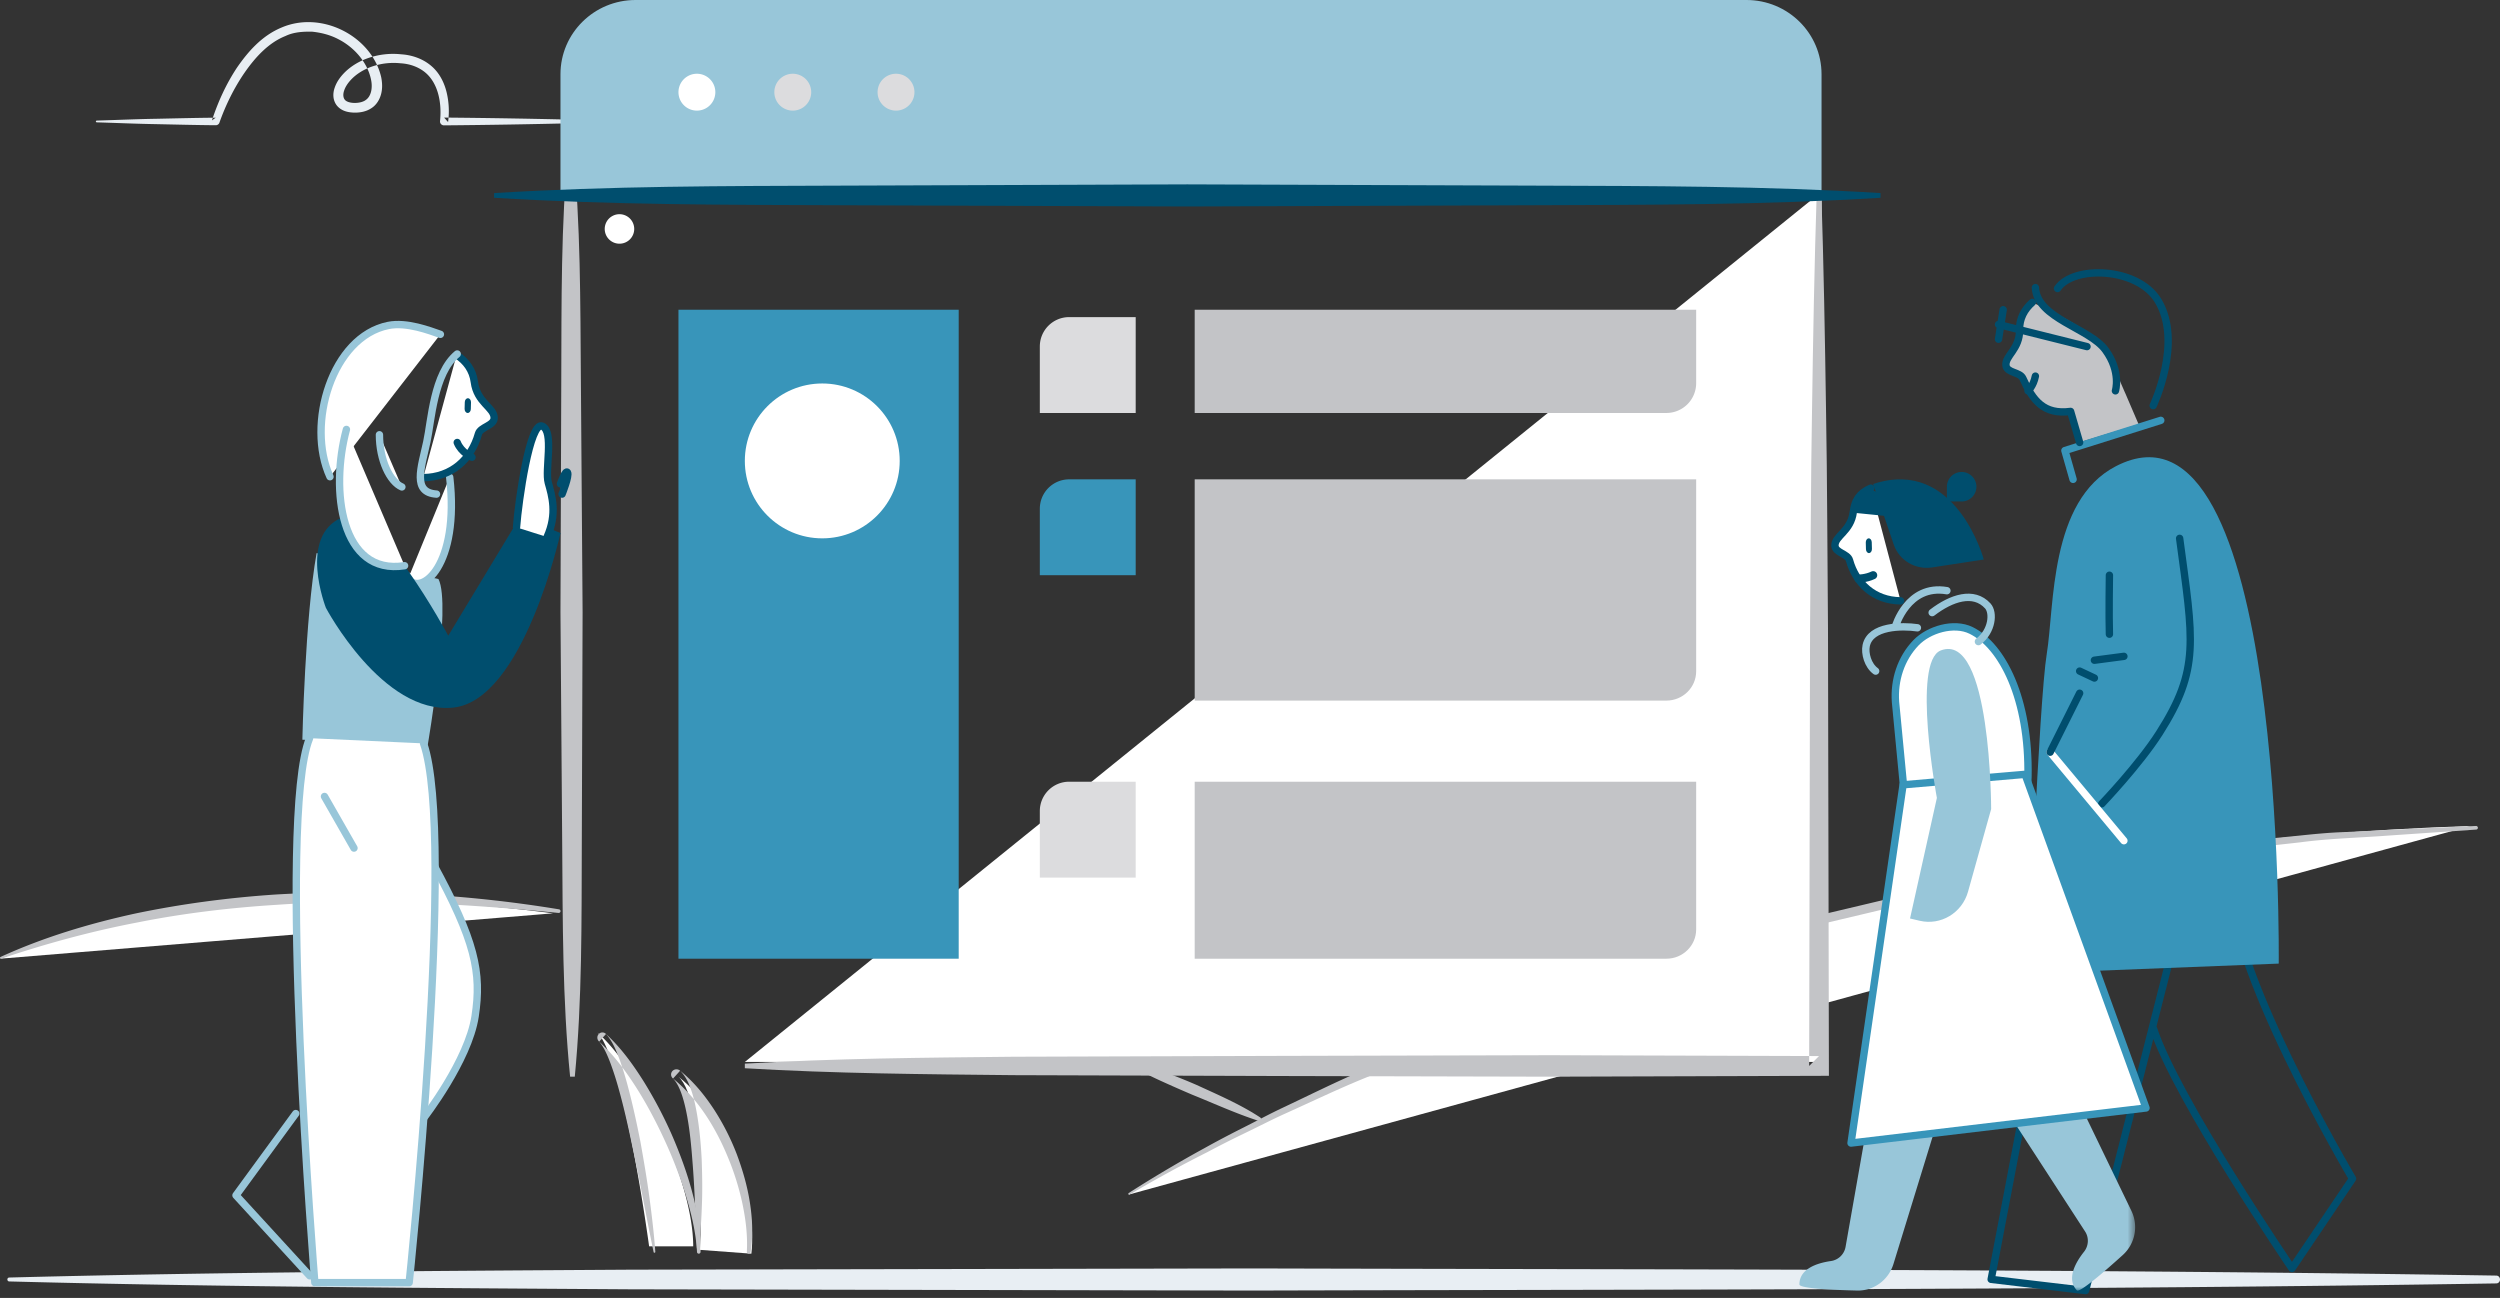 <svg height="176" viewBox="0 0 339 176" width="339" xmlns="http://www.w3.org/2000/svg" xmlns:xlink="http://www.w3.org/1999/xlink"><rect x="0" y="0" width="339" height="176" fill="#333333" stroke="none"/><mask id="a" fill="#fff"><path d="m.18.206h25.345v41.794h-25.345z" fill="#fff" fill-rule="evenodd"/></mask><g fill="none" fill-rule="evenodd"><path d="m13.121 16.351c2.688-.077 5.376-.2 8.065-.244 2.688-.055 5.376-.128 8.064-.147l-.51.366c.826-2.518 1.914-4.914 3.39-7.149 1.504-2.176 3.371-4.33 6.052-5.443 5.468-2.345 12.25 1.203 13.513 6.757.135.7.182 1.44 0 2.191-.176.737-.6 1.525-1.334 1.988-.713.48-1.574.616-2.319.603-.744-.019-1.69-.169-2.332-.924-.63-.762-.58-1.74-.332-2.438.242-.733.669-1.343 1.157-1.877.987-1.063 2.268-1.8 3.631-2.24a10.276 10.276 0 0 1 4.236-.429c1.418.086 2.901.582 4.03 1.534 1.148.946 1.803 2.287 2.126 3.606a10.92 10.92 0 0 1 .202 4.045l-.544-.607c5.847.05 11.694.149 17.54.289a.244.244 0 0 1 .244.245.245.245 0 0 1 -.243.233c-5.847.14-11.694.24-17.54.29a.536.536 0 0 1 -.552-.52l.002-.056.004-.032c.246-2.359-.214-5.102-2.05-6.598-.907-.733-2.087-1.15-3.339-1.215a8.98 8.98 0 0 0 -3.699.397c-1.17.384-2.256 1.03-3.049 1.9-.393.431-.716.92-.873 1.42-.175.5-.124.973.104 1.235.436.551 2.086.57 2.798.051.795-.517.99-1.72.74-2.833-.482-2.276-2.24-4.323-4.425-5.436-1.096-.577-2.326-.892-3.575-1.019-1.222-.018-2.476.05-3.598.591-2.313.923-4.087 2.887-5.525 4.947-1.438 2.083-2.58 4.418-3.42 6.784l-.007.024a.528.528 0 0 1 -.503.342c-2.688-.02-5.376-.092-8.064-.147-2.689-.043-5.377-.165-8.065-.244-.069-.003-.123-.058-.12-.124a.124.124 0 0 1 .12-.116" fill="#e8eef3"/><path d="m153 162s71.074-46.363 182-50" fill="#fff"/><path d="m153.056 161.774a171.753 171.753 0 0 1 10.267-6.085c1.738-.97 3.502-1.894 5.28-2.788 1.779-.893 3.53-1.843 5.333-2.692 3.6-1.696 7.163-3.485 10.83-5.046 3.643-1.612 7.276-3.25 11.001-4.674l5.561-2.196c1.848-.746 3.746-1.362 5.617-2.05 3.765-1.309 7.48-2.766 11.3-3.914 3.804-1.196 7.591-2.448 11.407-3.6l11.527-3.208 2.883-.795 2.912-.69 5.823-1.379c3.882-.917 7.752-1.887 11.684-2.58l11.75-2.279c3.929-.691 7.885-1.225 11.832-1.807 7.879-1.295 15.85-1.869 23.784-2.69 1.982-.206 3.968-.403 5.964-.468l5.976-.296 11.954-.537a.246.246 0 0 1 .259.234.243.243 0 0 1 -.232.256l-.012.001-11.922.815c-3.969.302-7.954.385-11.905.911-7.907.91-15.847 1.571-23.69 2.954-3.924.646-7.875 1.139-11.791 1.838l-11.716 2.273c-3.92.691-7.778 1.658-11.648 2.572l-5.805 1.374-2.903.69-2.874.792-11.492 3.198c-3.804 1.148-7.58 2.396-11.372 3.59-3.808 1.141-7.511 2.595-11.264 3.9-1.865.684-3.758 1.298-5.6 2.044l-5.541 2.188c-1.84.75-3.718 1.406-5.543 2.186l-5.491 2.315c-3.683 1.495-7.262 3.219-10.884 4.852-1.812.817-3.572 1.734-5.361 2.596-1.79.861-3.563 1.754-5.313 2.69a175.404 175.404 0 0 0 -10.45 5.71.125.125 0 0 1 -.172-.034c-.037-.055-.018-.133.037-.17" fill="#c3c4c7"/><path d="m153 144c10.621 4.025 17 7 17 7" fill="#fff"/><path d="m153.15 144.002c1.612.283 3.147.773 4.655 1.33 1.505.563 3 1.153 4.474 1.797 2.921 1.345 5.883 2.609 8.605 4.396a.26.26 0 0 1 .075.358.26.26 0 0 1 -.295.105c-3.066-.99-5.975-2.326-8.945-3.523a183.227 183.227 0 0 1 -4.397-1.936c-1.456-.67-2.896-1.38-4.264-2.288a.134.134 0 0 1 -.038-.182.131.131 0 0 1 .13-.057" fill="#c3c4c7"/><path d="m0 130c23.001-8.923 49.706-9.418 75-6.153" fill="#fff"/><path d="m.073 129.763c5.83-2.67 12.021-4.524 18.294-5.894 6.29-1.312 12.675-2.155 19.08-2.577 12.822-.741 25.71-.07 38.345 2.011a.248.248 0 0 1 -.065.492c-12.708-1.24-25.477-1.985-38.188-1.103-6.352.397-12.683 1.147-18.92 2.397-6.251 1.192-12.395 2.879-18.456 4.905a.124.124 0 0 1 -.156-.08.122.122 0 0 1 .066-.15" fill="#c3c4c7"/><path d="m77.195 146-.195-126" fill="#fff"/><path d="m77.307 146c-1.048-10.498-.993-20.999-1.073-31.498l-.234-31.499.11-31.5c.039-10.5-.06-21 .95-31.502l.634-.001c1.048 10.498.992 20.999 1.074 31.498l.232 31.499-.108 31.5c-.04 10.5.056 21-.95 31.502z" fill="#c3c4c7"/><path d="m247 26v118h-146" fill="#fff"/><path d="m246.97 26c.32 9.878.497 19.758.64 29.636.176 9.878.172 19.757.266 29.636l.122 59.271.002 1.336-1.34.005-36.415.116-36.416-.092-36.414-.116c-12.14-.125-24.277-.22-36.415-.938v-.622c12.138-.717 24.276-.813 36.415-.938l36.414-.116 36.416-.092 36.415.116-1.337 1.341.121-59.27c.096-9.88.092-19.759.267-29.637.142-9.878.32-19.758.64-29.636z" fill="#c3c4c7"/><path d="m76 26v-15.933c0-5.56 4.559-10.067 10.182-10.067h150.636c5.623 0 10.182 4.507 10.182 10.067v15.933z" fill="#98c6d9"/><path d="m255 26h-188" fill="#def2fa"/><path d="m255 26.818c-15.666.964-31.334.956-47 1.012l-47 .17-47-.17c-15.666-.056-31.333-.047-47-1.012v-.636c15.667-.965 31.334-.956 47-1.01l47-.172 47 .171c15.666.055 31.334.047 47 1.011z" fill="#004e6e"/><path d="m92 130h38v-88h-38" fill="#3895ba"/><path d="m225.96 56h-63.96v-14h68v9.955a4.042 4.042 0 0 1 -4.04 4.045" fill="#c3c4c7"/><path d="m154 56h-13v-9.023a3.977 3.977 0 0 1 3.977-3.977h9.023z" fill="#dcdcde"/><path d="m225.96 130h-63.96v-24h68v20.028c0 2.193-1.809 3.972-4.04 3.972" fill="#c3c4c7"/><path d="m154 119h-13v-9.023a3.976 3.976 0 0 1 3.977-3.977h9.023z" fill="#dcdcde"/><path d="m225.96 95h-63.96v-30h68v26.023c0 2.198-1.809 3.977-4.04 3.977" fill="#c3c4c7"/><path d="m154 78h-13v-9.023a3.977 3.977 0 0 1 3.977-3.977h9.023z" fill="#3895ba"/><path d="m122 62.5c0 5.8-4.7 10.5-10.5 10.5s-10.5-4.7-10.5-10.5 4.7-10.5 10.5-10.5 10.5 4.7 10.5 10.5" fill="#fff"/><path d="m1.242 173.234c28.105-.73 56.212-.884 84.317-1.067l84.318-.167c56.212.16 112.423.069 168.635.97.274.004.493.244.488.537-.004.288-.221.519-.488.524-56.212.9-112.423.809-168.635.969l-84.318-.168c-28.105-.183-56.212-.337-84.317-1.068-.136-.004-.246-.124-.242-.271a.258.258 0 0 1 .242-.259" fill="#e8eef3"/><path d="m281.898 60-1.214-4.213c-3.58.475-5.068-1.45-6.412-4.49-.38-.861-2.125-.713-2.262-1.724-.173-1.31 1.87-2.21 1.824-4.867-.026-1.489.287-3.436 1.718-3.706 0 0 6.8 2.834 10.22 6.346 1.528 4.083 2.433 6.015 2.433 6.015l1.795 4.183z" fill="#c3c4c7"/><path d="m86 31a2 2 0 1 1 -3.999.001 2 2 0 0 1 3.999-.001m2.019 138s-3.411-25.356-7.019-29c6.087 5.368 13 20.432 13 29" fill="#fff"/><path d="m88.625 169.775c-1.016-4.918-1.899-9.85-2.971-14.734-.508-2.446-1.063-4.88-1.728-7.273a42.802 42.802 0 0 0 -1.121-3.522c-.42-1.122-.928-2.306-1.59-3.032l-.03-.033a.716.716 0 0 1 .032-.993.675.675 0 0 1 .923-.011c2.065 1.894 3.675 4.137 5.135 6.448a59.008 59.008 0 0 1 3.824 7.247c1.086 2.51 2.043 5.082 2.75 7.734.704 2.647 1.206 5.384 1.146 8.151a.245.245 0 0 1 -.247.243.243.243 0 0 1 -.235-.233v-.01c-.143-2.68-.794-5.31-1.58-7.87a61.2 61.2 0 0 0 -2.914-7.5c-1.13-2.43-2.389-4.8-3.823-7.042-1.436-2.232-3.04-4.378-4.948-6.1l.925-1.035c.997 1.142 1.414 2.35 1.875 3.553a44.183 44.183 0 0 1 1.118 3.649c.65 2.444 1.182 4.909 1.669 7.378.446 2.48.87 4.958 1.208 7.45.336 2.493.634 4.989.82 7.501a.122.122 0 0 1 -.11.133.121.121 0 0 1 -.128-.1" fill="#c3c4c7"/><path d="m94.925 169.482s.9-20.032-2.925-23.482c6.536 5.151 10.76 16.617 9.886 24" fill="#fff"/><path d="m94.498 169.236c-.19-4.004-.284-8-.618-11.967-.15-1.982-.344-3.962-.699-5.896-.18-.966-.393-1.923-.694-2.833-.294-.897-.707-1.79-1.256-2.322l-.02-.018a.691.691 0 0 1 0-.996.747.747 0 0 1 .976-.044c1.85 1.488 3.33 3.308 4.594 5.223a32.731 32.731 0 0 1 3.112 6.091c.799 2.126 1.434 4.313 1.785 6.551.355 2.234.455 4.523.102 6.764a.252.252 0 0 1 -.292.208.255.255 0 0 1 -.217-.264c.122-2.193-.15-4.388-.601-6.532a35.883 35.883 0 0 0 -1.966-6.279c-1.666-4.043-4.06-7.92-7.437-10.674l.958-1.057c.899.915 1.273 1.944 1.605 2.94.316 1.003.523 2.01.695 3.018.339 2.015.516 4.03.623 6.044.07 2.016.11 4.029.036 6.039-.068 2.01-.186 4.016-.43 6.015a.128.128 0 0 1 -.143.11.128.128 0 0 1 -.113-.12" fill="#c3c4c7"/><path d="m58.758 117.177c5.664 10.409 6.578 14.644 5.665 20.641-.914 5.999-6.943 13.759-6.943 13.759" fill="#fff"/><path d="m58.758 117.177c5.664 10.409 6.578 14.644 5.665 20.641-.914 5.999-6.943 13.759-6.943 13.759" stroke="#98c6d9" stroke-linecap="round" stroke-linejoin="round"/><path d="m42.93 75c-1.568 8.763-1.93 25.307-1.93 25.307l17.005.693s3.257-19.025 1.448-22.483" fill="#98c6d9"/><path d="m60.98 64.708c1.37 12.008-3.868 16.154-5.64 13.77" fill="#fff"/><path d="m60.98 64.708c1.37 12.008-3.868 16.154-5.64 13.77" stroke="#98c6d9" stroke-linecap="round" stroke-linejoin="round"/><path d="m61.915 48.127c1.296.838 2.198 2.078 2.402 3.659.364 2.818 2.674 3.458 2.691 4.87.015 1.092-1.863 1.204-2.134 2.174-.955 3.425-3.615 5.893-7.491 5.941" fill="#fff"/><path d="m61.915 48.127c1.296.838 2.198 2.078 2.402 3.659.364 2.818 2.674 3.458 2.691 4.87.015 1.092-1.863 1.204-2.134 2.174-.955 3.425-3.615 5.893-7.491 5.941m4.617-4.771c.542 1.37 2 2 2 2" stroke="#004e6e" stroke-linecap="round" stroke-linejoin="round"/><path d="m63.407 56c-.233-.01-.415-.262-.407-.561l.025-.916c.008-.3.204-.533.437-.523s.415.262.407.561l-.025.916c-.008.3-.204.533-.437.523m-16.981 14.148c4.705-1.954 14.358 16.052 14.358 16.052l9.76-16.155 5.456 2.235s-5.007 22.731-14.578 23.675c-9.572.944-17.23-13.533-17.23-13.533s-3.828-9.757 2.234-12.275" fill="#004e6e"/><path d="m41.98 100.096c-4.44 10.976.713 73.83.713 73.83h12.79s6.392-60.374 1.951-73.122" fill="#fff"/><path d="m41.98 100.096c-4.44 10.976.713 73.83.713 73.83h12.79s6.392-60.374 1.951-73.122m4.566-52.804c-3.204 2.646-3.505 9.092-4.12 11.907-.786 3.6-1.997 6.875 1.313 7.093" stroke="#98c6d9" stroke-linecap="round" stroke-linejoin="round"/><path d="m44.747 64.645c-3.26-7.111.293-18.98 7.908-20.512 2.518-.507 5.627.708 7.063 1.203" fill="#fff"/><path d="m44.747 64.645c-3.26-7.111.293-18.98 7.908-20.512 2.518-.507 5.627.708 7.063 1.203m-19.615 105.664-8.103 11.087 10 10.913" stroke="#98c6d9" stroke-linecap="round" stroke-linejoin="round"/><path d="m70.037 71.51c.27-3.673 1.824-14.43 3.482-13.731 1.657.7.332 5.947.83 7.696.496 1.749 1.243 4.197-.167 7.345" fill="#fff"/><path d="m70.037 71.51c.27-3.673 1.824-14.43 3.482-13.731 1.657.7.332 5.947.83 7.696.496 1.749 1.243 4.197-.167 7.345m1.818-7.208s.696-2.006.957-1.543c.26.464-.74 2.931-.74 2.931" stroke="#004e6e" stroke-linecap="round" stroke-linejoin="round"/><path d="m51.452 58.953c0 3.452 1.432 6.388 3.043 7.077" fill="#fff"/><path d="m51.452 58.953c0 3.452 1.432 6.388 3.043 7.077m-10.495 41.97 4 7" stroke="#98c6d9" stroke-linecap="round" stroke-linejoin="round"/><path d="m46.975 58.23c-2.237 8.277-.755 19.84 7.888 18.48" fill="#fff"/><path d="m46.975 58.23c-2.237 8.277-.755 19.84 7.888 18.48" stroke="#98c6d9" stroke-linecap="round" stroke-linejoin="round"/><path d="m257.029 95.174 1.114 11.635s6.447 16.431 1.09 10.166c7.067 8.264 15.569-2.008 15.758-11.602.21-10.592-3.477-17.823-7.722-19.894-2.333-1.14-5.737-.112-7.46 1.679-2.042 2.12-2.991 5.074-2.78 8.016" fill="#fff"/><path d="m257.029 95.174 1.114 11.635s6.447 16.431 1.09 10.166c7.067 8.264 15.569-2.008 15.758-11.602.21-10.592-3.477-17.823-7.722-19.894-2.333-1.14-5.737-.112-7.46 1.679-2.042 2.12-2.991 5.074-2.78 8.016z" stroke="#3895ba" stroke-linecap="round" stroke-linejoin="round"/><path d="m264 80.098c-5.35-.916-7 4.902-7 4.902m3 .129c-2.057-.296-6.381-.298-6.946 2.42-.218 1.05.23 2.693 1.284 3.451m7.662-7.93c2.624-2.006 5.63-3 7.542-.907.83.907.603 3.412-1.269 4.837" stroke="#98c6d9" stroke-linecap="round" stroke-linejoin="round"/><path d="m302.68 119c-1.57 10.57 16.32 40.831 16.32 40.831l-8.209 12.169s-15.686-23.014-18.791-32.551m-14.25-6.576-7.75 40.607 12.807 1.52 12.193-48" stroke="#004e6e" stroke-linecap="round" stroke-linejoin="round"/><path d="m286.922 63.215c-9.042 4.672-8.325 18.98-9.378 25.422-1.055 6.443-2.544 43.363-2.544 43.363l33.995-1.336s.947-79.343-22.073-67.449" fill="#3895ba"/><path d="m256.261 135-6.002 34.075a2.353 2.353 0 0 1 -1.99 1.923c-1.758.252-4.269.995-4.269 3.17 0 .544 4.433.752 7.826.83 2.248.053 4.256-1.418 4.926-3.602l10.248-33.316" fill="#98c6d9"/><path d="m.18 5.396 18.56 28.598c.553.852.48 1.957-.152 2.752-1.105 1.393-2.43 3.657-.968 5.22.366.388 3.725-2.518 6.242-4.797a5.093 5.093 0 0 0 1.155-5.983l-14.967-30.98" fill="#98c6d9" mask="url(#a)" transform="translate(264 133)"/><path d="m254 65.631 2.795 8.222c.724 2.131 2.921 3.44 5.193 3.091l7.012-1.074s-3.763-13.96-15-10.238" fill="#004e6e"/><path d="m276 51c-.271 1.37-1 2-1 2" stroke="#004e6e" stroke-linecap="round" stroke-linejoin="round"/><path d="m258.059 106.42-7.059 48.58 40-4.76-16.406-45.24z" fill="#fff"/><path d="m258.059 106.42-7.059 48.58 40-4.76-16.406-45.24z" stroke="#3895ba" stroke-linecap="round" stroke-linejoin="round"/><path d="m263.17 88.2c-3.96 1.521-.529 19.999-.529 19.999l-3.641 16.347 1.302.308c2.868.676 5.754-1.056 6.561-3.935l3.137-11.209s.002-24.137-6.83-21.511" fill="#98c6d9"/><g stroke-linecap="round" stroke-linejoin="round"><path d="m295.558 73c1.852 13.885 2.795 17.71-2.747 26.4-2.743 4.305-7.811 9.6-7.811 9.6m1.036-31s-.082 5.543 0 8m-2.036 3.528 4-.528m-6 2 2 .942" stroke="#004e6e"/><path d="m278 102 10 12" stroke="#fff"/><path d="m282 94-4 8m5-55-12-3m.63-2-.63 4m5-7c.203 4.183 7.312 5.476 9.489 8.45 2.176 2.973 1.362 5.55 1.362 5.55m-7.851-13.877c2.136-3.177 10.85-2.91 13.62 1.628 3.447 5.642-.648 14.249-.648 14.249" stroke="#004e6e"/><path d="m293 57-13 4.097 1.11 3.903" stroke="#3895ba"/><path d="m275.589 41c-1.092.95-1.763 2.217-1.736 3.706.046 2.656-2.018 3.557-1.842 4.866.137 1.012 1.9.863 2.285 1.725 1.357 3.04 2.861 4.965 6.477 4.49l1.227 4.213" stroke="#004e6e"/></g><path d="m266 68h-2v-2a2 2 0 1 1 2 2" fill="#004e6e"/><path d="m253.681 66.191c-1.646.705-2.186 1.772-2.374 3.239-.337 2.615-2.472 3.208-2.49 4.52-.01 1.01 1.723 1.115 1.973 2.015.885 3.178 3.342 5.466 6.926 5.51" fill="#fff"/><path d="m253.681 66.191c-1.646.705-2.186 1.772-2.374 3.239-.337 2.615-2.472 3.208-2.49 4.52-.01 1.01 1.723 1.115 1.973 2.015.885 3.178 3.342 5.466 6.926 5.51" stroke="#004e6e" stroke-linecap="round" stroke-linejoin="round"/><path d="m254 78c-.957.462-2 .462-2 .462" stroke="#004e6e" stroke-linecap="round" stroke-linejoin="round" stroke-width="1.105"/><path d="m253.06 66c-.985 1.454-2.06 3.495-2.06 3.495l5 .505-.268-2.618z" fill="#004e6e"/><path d="m253.443 75c.224-.01.398-.262.391-.56l-.025-.917c-.008-.3-.195-.533-.419-.523-.223.01-.398.262-.39.56l.024.917c.008.3.195.533.42.523" fill="#004e6e"/><path d="m97 12.5a2.5 2.5 0 1 1 -5 0 2.5 2.5 0 0 1 5 0" fill="#fff"/><path d="m110 12.5a2.5 2.5 0 1 1 -5 0 2.5 2.5 0 0 1 5 0m14 0a2.5 2.5 0 1 1 -5 0 2.5 2.5 0 0 1 5 0" fill="#dcdcde"/></g></svg>
